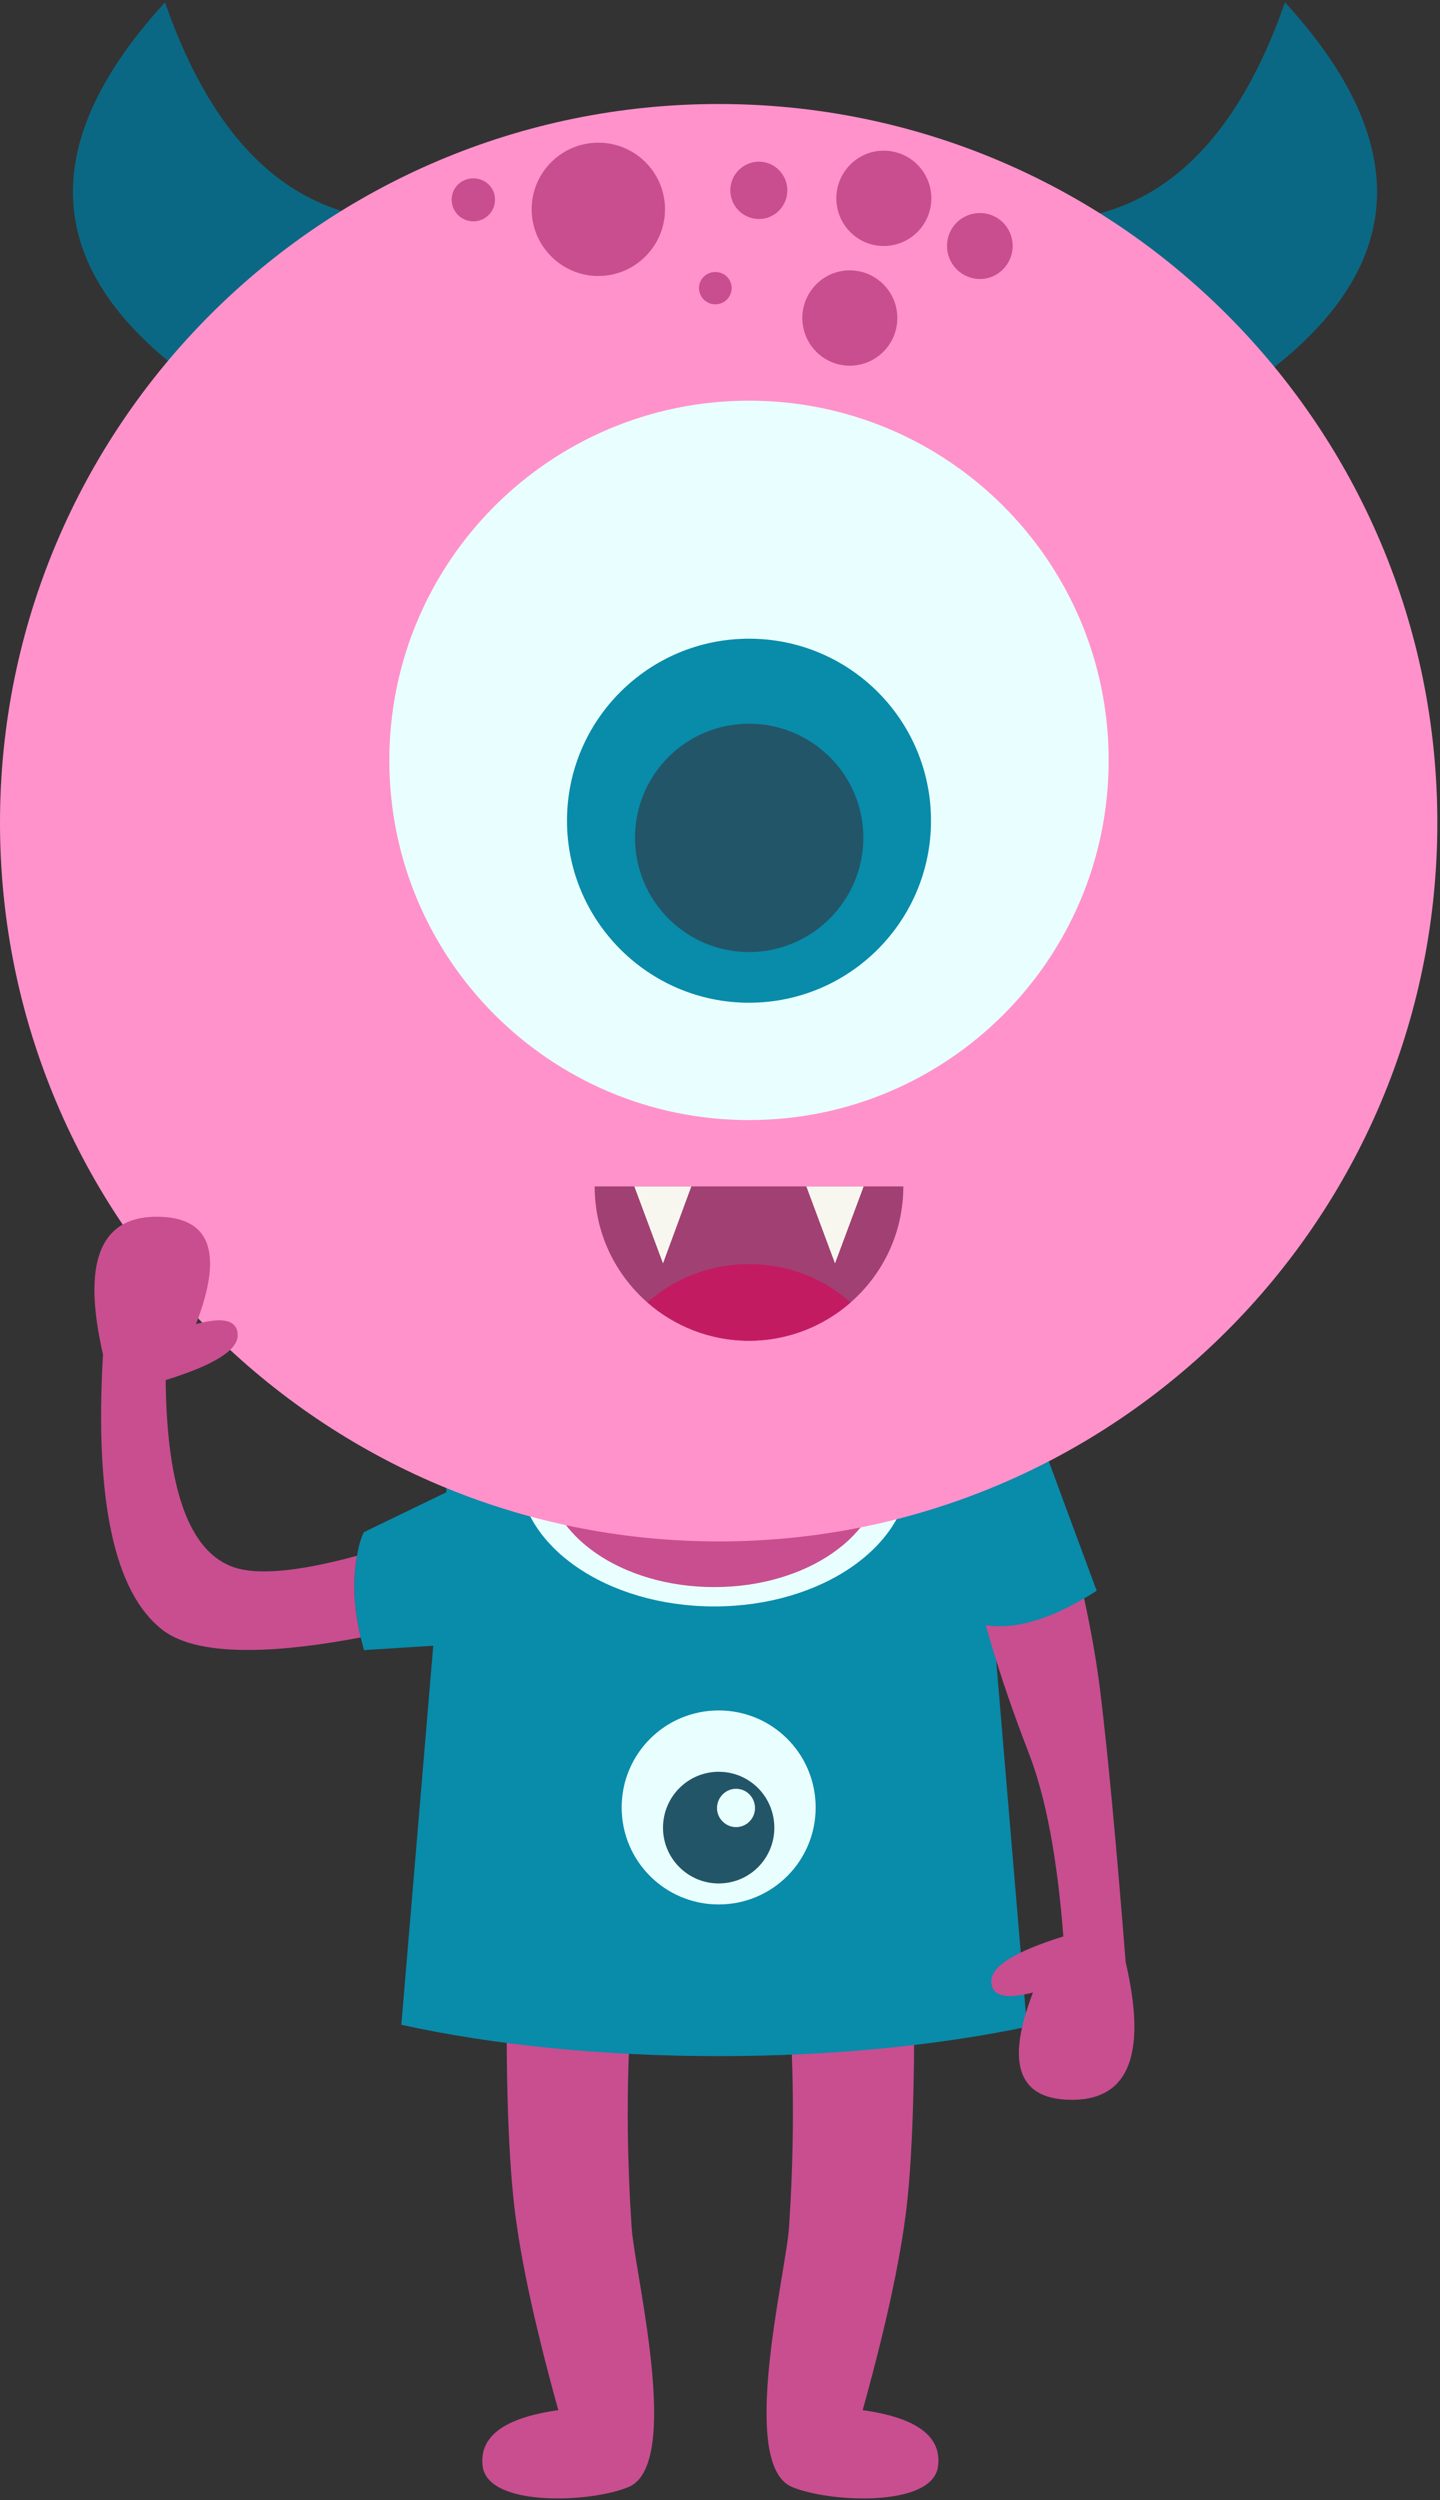 <svg version="1.2" xmlns="http://www.w3.org/2000/svg" viewBox="0 0 432 750" width="432" height="750">
	<rect x="0" y="0" width="432" height="750" fill="#333333" stroke="none"/>
	<title>monstera4-svg</title>
	<style>
		.s0 { fill: #c84e90 } 
		.s1 { fill: #098baa } 
		.s2 { fill: #0b6884 } 
		.s3 { fill: #e9ffff } 
		.s4 { fill: #ff92cb } 
		.s5 { fill: #225568 } 
		.s6 { fill: #a14073 } 
		.s7 { fill: #c31b61 } 
		.s8 { fill: #f7f7ef } 
	</style>
	<g id="Object">
		<g id="&lt;Group&gt;">
			<g id="&lt;Group&gt;">
				<g id="&lt;Group&gt;">
					<g id="&lt;Group&gt;">
						<path id="&lt;Path&gt;" class="s0" d="m188.9 610.6q-1.4 27.7 0.6 57.7c0.9 13.5 15.2 70.7-0.8 77.7c-11.2 4.8-42.2 6.2-43.9-6.1q-1.7-13.5 22.7-16.9q-11.3-40.6-13.6-64.8q-2.5-25.6-1.7-71.5z" />
						<path id="&lt;Path&gt;" class="s0" d="m274.1 586.7q0.7 45.9-1.7 71.5q-2.3 24.2-13.6 64.8q24.4 3.4 22.6 16.9c-1.6 12.3-32.6 10.9-43.9 6.1c-16-7-1.7-64.2-0.8-77.7q2-30 0.6-57.7z" />
						<path id="&lt;Path&gt;" class="s1" d="m308.1 608c-26.7 5.6-58.5 8.8-92.5 8.8c-35.2 0-67.9-3.4-95.2-9.4l8.1-96.2l6.5-76.9h158.5l6.4 76.3z" />
						<path id="&lt;Path&gt;" class="s1" d="m151.8 492.3l-42.6 2.7q-0.5-1.9-1-3.8c-2.6-10.9-2.1-19.2-1.1-24.5q0.8-4.7 2.1-7.1l39.3-19z" />
						<path id="&lt;Path&gt;" class="s0" d="m316.5 445.5q10.5 36 13.7 62.9q3.3 27.2 7.5 80.2q9.5 40.8-15.5 41.3q-24.9 0.4-12.3-32.2q-12.5 3.3-12.5-3.4q0-6.7 21.6-13.4q-2.7-35.3-10.4-55.1q-13.5-34.8-18.5-62.8z" />
						<path id="&lt;Path&gt;" class="s1" d="m314.2 437.2l14.8 40q-20 12.8-33.9 10.2l-29.5-32.1z" />
						<path id="&lt;Path&gt;" class="s2" d="m316.5 66.1q47.1-2.6 69-65.4q63.5 69.4-19 120.4q-82.5 51.1-50-55z" />
						<path id="&lt;Path&gt;" class="s3" d="m272.9 441c0 22.6-26.3 40.9-58.6 40.9c-32.4 0-58.7-18.3-58.7-40.9c0-22.5 26.3-40.8 58.7-40.8c32.3 0 58.6 18.3 58.6 40.8z" />
						<path id="&lt;Path&gt;" class="s0" d="m264.6 441c0 19.4-22.5 35.1-50.3 35.1c-27.9 0-50.4-15.7-50.4-35.1c0-19.4 22.5-35.1 50.4-35.1c27.8 0 50.3 15.7 50.3 35.1z" />
						<path id="&lt;Path&gt;" class="s2" d="m68.5 121.1q-82.5-51-19-120.4q21.8 62.8 68.9 65.4q32.6 106.1-49.9 55z" />
						<path id="&lt;Path&gt;" class="s4" d="m431.2 246.8c0 119.1-96.5 215.6-215.6 215.6c-119.1 0-215.6-96.5-215.6-215.6c0-119.1 96.5-215.6 215.6-215.6c119.1 0 215.6 96.5 215.6 215.6z" />
						<path id="&lt;Path&gt;" class="s3" d="m332.6 228.1c0 59.6-48.3 107.9-107.9 107.9c-59.6 0-107.9-48.3-107.9-107.9c0-59.6 48.3-107.9 107.9-107.9c59.6 0 107.9 48.3 107.9 107.9z" />
						<path id="&lt;Path&gt;" class="s1" d="m279.3 246.2c0 30.1-24.4 54.6-54.6 54.6c-30.1 0-54.6-24.5-54.6-54.6c0-30.2 24.5-54.6 54.6-54.6c30.2 0 54.6 24.4 54.6 54.6z" />
						<path id="&lt;Path&gt;" class="s5" d="m259 251.3c0 18.9-15.4 34.3-34.3 34.3c-18.9 0-34.2-15.4-34.2-34.3c0-18.9 15.3-34.2 34.2-34.2c18.9 0 34.3 15.3 34.3 34.2z" />
						<path id="&lt;Path&gt;" class="s6" d="m271 355.9c0 13.9-6.1 26.3-15.8 34.8c-8.1 7.1-18.8 11.5-30.5 11.5c-11.7 0-22.4-4.4-30.5-11.5c-9.7-8.5-15.8-20.9-15.8-34.8z" />
						<path id="&lt;Path&gt;" class="s7" d="m255.2 390.7c-8.1 7.1-18.8 11.5-30.5 11.5c-11.7 0-22.4-4.4-30.5-11.5c8.1-7.2 18.8-11.5 30.5-11.5c11.7 0 22.4 4.3 30.5 11.5z" />
						<g id="&lt;Group&gt;">
							<path id="&lt;Path&gt;" class="s8" d="m207.4 355.9l-8.5 23.1l-8.6-23.1z" />
							<path id="&lt;Path&gt;" class="s8" d="m259.1 355.9l-8.6 23.1l-8.6-23.1z" />
						</g>
						<path id="&lt;Path&gt;" class="s0" d="m108.2 491.2c-22.1 4.2-48.1 6.6-59.5-2.3q-21.6-16.8-17.8-82.6q-9.4-40.8 15.5-41.3q25-0.4 12.4 32.2q12.5-3.4 12.5 3.4q0 6.7-21.6 13.4q0.5 49.5 20.6 56.2c8.5 2.8 22.8 0.3 36.8-3.5c-1 5.3-1.5 13.6 1.1 24.5z" />
						<path id="&lt;Path&gt;" class="s3" d="m244.7 542.2c0 16.1-13 29.1-29.1 29.1c-16.1 0-29.1-13-29.1-29.1c0-16.1 13-29.1 29.1-29.1c16.1 0 29.1 13 29.1 29.1z" />
						<path id="&lt;Path&gt;" class="s5" d="m232.3 548.3c0 9.2-7.4 16.7-16.7 16.7c-9.2 0-16.7-7.5-16.7-16.7c0-9.3 7.5-16.8 16.7-16.8c9.3 0 16.7 7.5 16.7 16.8z" />
					</g>
					<path id="&lt;Path&gt;" class="s3" d="m226.5 542.4c0 3.1-2.5 5.7-5.7 5.7c-3.1 0-5.7-2.6-5.7-5.7c0-3.2 2.6-5.8 5.7-5.8c3.2 0 5.7 2.6 5.7 5.8z" />
				</g>
				<g id="&lt;Group&gt;">
					<path id="&lt;Path&gt;" class="s0" d="m269.2 95.4c0 7.9-6.4 14.3-14.3 14.3c-7.8 0-14.2-6.4-14.2-14.3c0-7.9 6.4-14.3 14.2-14.3c7.9 0 14.3 6.4 14.3 14.3z" />
					<path id="&lt;Path&gt;" class="s0" d="m199.5 62.8c0 11-9 20-20 20c-11 0-20-9-20-20c0-11.1 9-20 20-20c11 0 20 8.9 20 20z" />
					<path id="&lt;Path&gt;" class="s0" d="m219.5 86.4c0 2.7-2.2 4.9-4.9 4.9c-2.7 0-4.9-2.2-4.9-4.9c0-2.7 2.2-4.8 4.9-4.8c2.7 0 4.9 2.1 4.9 4.8z" />
					<path id="&lt;Path&gt;" class="s0" d="m148.5 59.9c0 3.6-2.9 6.5-6.5 6.5c-3.6 0-6.5-2.9-6.5-6.5c0-3.6 2.9-6.4 6.5-6.4c3.6 0 6.5 2.8 6.5 6.4z" />
					<path id="&lt;Path&gt;" class="s0" d="m236.2 57.1c0 4.7-3.8 8.6-8.5 8.6c-4.8 0-8.6-3.9-8.6-8.6c0-4.7 3.8-8.6 8.6-8.6c4.7 0 8.5 3.9 8.5 8.6z" />
					<path id="&lt;Path&gt;" class="s0" d="m279.4 59.5c0 7.9-6.4 14.3-14.3 14.3c-7.8 0-14.2-6.4-14.2-14.3c0-7.9 6.4-14.3 14.2-14.3c7.9 0 14.3 6.4 14.3 14.3z" />
					<path id="&lt;Path&gt;" class="s0" d="m303.8 73.8c0 5.4-4.4 9.9-9.8 9.9c-5.5 0-9.9-4.5-9.9-9.9c0-5.5 4.4-9.9 9.9-9.9c5.4 0 9.8 4.4 9.8 9.9z" />
				</g>
			</g>
		</g>
	</g>
</svg>